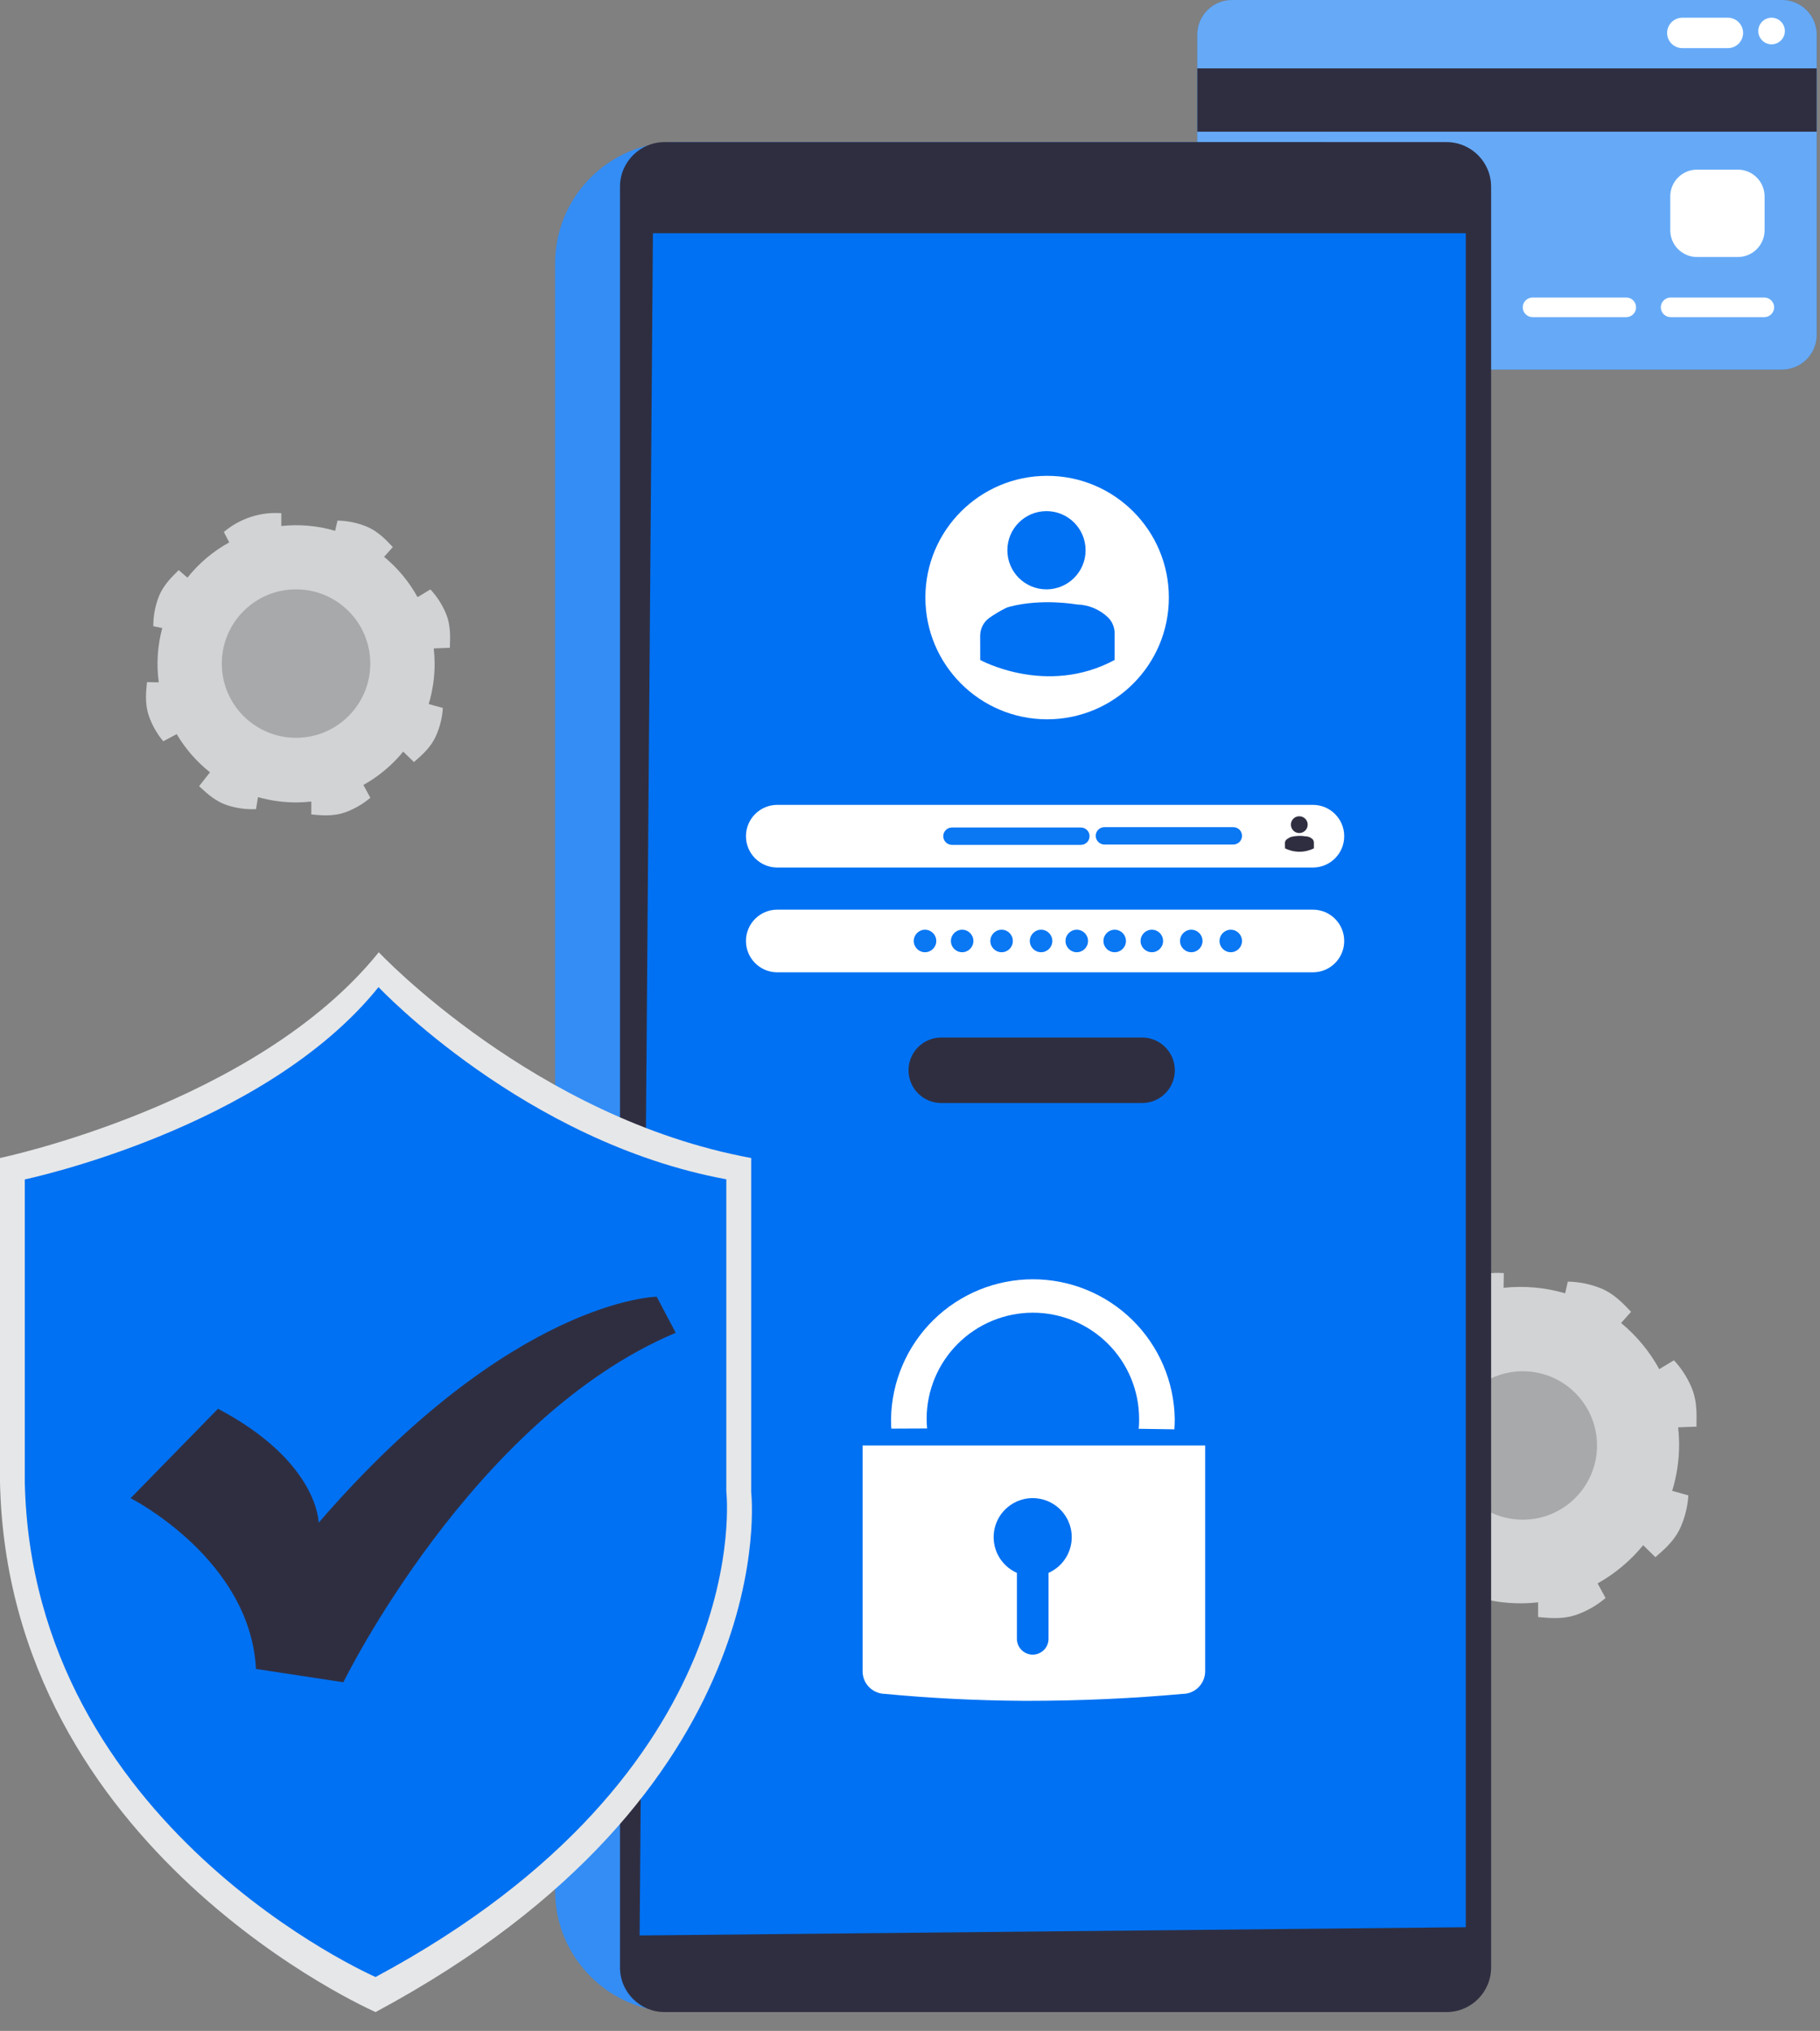 <svg width="69" height="77" viewBox="0 0 69 77" fill="none" xmlns="http://www.w3.org/2000/svg">
<rect x="0" y="0" width="69" height="77" fill="#808080" stroke="none"/>
<path d="M16.909 23.268C16.768 22.928 16.568 22.616 16.317 22.347L15.83 22.641C15.508 22.055 15.078 21.537 14.562 21.112L14.893 20.742C14.705 20.554 14.378 20.154 13.87 19.953C13.527 19.817 13.163 19.744 12.795 19.738L12.706 20.126C12.044 19.931 11.35 19.869 10.665 19.943C10.665 19.78 10.665 19.618 10.665 19.457C9.873 19.401 9.092 19.657 8.486 20.17L8.691 20.564C8.079 20.901 7.541 21.355 7.106 21.901L6.775 21.616C6.591 21.808 6.198 22.142 6.007 22.654C5.877 23.002 5.811 23.371 5.812 23.743L6.151 23.813C5.97 24.483 5.926 25.183 6.019 25.871L5.573 25.863C5.553 26.126 5.466 26.638 5.647 27.152C5.769 27.5 5.953 27.823 6.19 28.105L6.699 27.834C7.027 28.39 7.455 28.88 7.961 29.281L7.549 29.807C7.748 29.982 8.1 30.362 8.619 30.531C8.969 30.645 9.337 30.695 9.706 30.678L9.781 30.222C10.249 30.355 10.733 30.423 11.22 30.423C11.414 30.423 11.608 30.412 11.802 30.39C11.802 30.553 11.802 30.716 11.802 30.88C12.065 30.897 12.576 30.981 13.091 30.797C13.438 30.672 13.759 30.486 14.04 30.247L13.777 29.761C14.355 29.439 14.867 29.01 15.287 28.498L15.694 28.893C15.888 28.714 16.303 28.405 16.526 27.906C16.678 27.57 16.767 27.209 16.79 26.842L16.253 26.693C16.402 26.199 16.478 25.686 16.478 25.169C16.477 24.974 16.466 24.778 16.445 24.584L17.055 24.561C17.057 24.287 17.117 23.772 16.909 23.268Z" fill="#D1D3D4"/>
<path d="M64.139 52.628C63.979 52.239 63.75 51.883 63.463 51.575L62.906 51.91C62.539 51.24 62.048 50.646 61.459 50.16L61.837 49.737C61.623 49.523 61.248 49.065 60.668 48.836C60.276 48.682 59.86 48.599 59.439 48.592L59.338 49.035C58.582 48.813 57.789 48.742 57.005 48.826L57.013 48.269C56.108 48.207 55.215 48.5 54.522 49.085L54.758 49.531C54.055 49.919 53.436 50.443 52.938 51.073L52.559 50.747C52.35 50.965 51.901 51.349 51.682 51.931C51.535 52.326 51.461 52.744 51.462 53.165L51.847 53.245C51.712 53.75 51.644 54.271 51.645 54.794C51.645 55.064 51.664 55.334 51.7 55.602L51.19 55.592C51.169 55.895 51.069 56.478 51.275 57.066C51.414 57.463 51.625 57.832 51.896 58.154L52.478 57.845C52.855 58.479 53.346 59.038 53.925 59.495L53.454 60.089C53.682 60.291 54.084 60.724 54.676 60.917C55.077 61.048 55.498 61.105 55.918 61.085L56.004 60.559C56.539 60.712 57.092 60.789 57.649 60.789C57.871 60.789 58.092 60.776 58.313 60.751C58.313 60.938 58.313 61.125 58.313 61.31C58.614 61.33 59.199 61.426 59.785 61.216C60.182 61.074 60.549 60.861 60.87 60.588L60.569 60.033C61.231 59.663 61.816 59.172 62.296 58.586L62.759 59.039C62.983 58.836 63.456 58.48 63.711 57.912C63.883 57.527 63.983 57.115 64.009 56.695L63.396 56.525C63.569 55.961 63.657 55.374 63.659 54.785C63.658 54.561 63.645 54.338 63.621 54.116L64.318 54.09C64.308 53.791 64.376 53.204 64.139 52.628Z" fill="#D1D3D4"/>
<path d="M67.557 0H46.709C45.982 0 45.392 0.59 45.392 1.317V12.694C45.392 13.421 45.982 14.011 46.709 14.011H67.557C68.284 14.011 68.874 13.421 68.874 12.694V1.317C68.874 0.59 68.284 0 67.557 0Z" fill="#0071F2"/>
<path opacity="0.4" d="M67.557 0H46.709C45.982 0 45.392 0.59 45.392 1.317V12.694C45.392 13.421 45.982 14.011 46.709 14.011H67.557C68.284 14.011 68.874 13.421 68.874 12.694V1.317C68.874 0.59 68.284 0 67.557 0Z" fill="white"/>
<path d="M68.874 2.593H45.392V4.993H68.874V2.593Z" fill="#2F2E41"/>
<path d="M65.507 0.672H63.78C63.462 0.672 63.204 0.93 63.204 1.249C63.204 1.567 63.462 1.825 63.78 1.825H65.507C65.826 1.825 66.084 1.567 66.084 1.249C66.084 0.93 65.826 0.672 65.507 0.672Z" fill="white"/>
<path d="M67.164 1.68C67.442 1.68 67.668 1.455 67.668 1.176C67.668 0.898 67.442 0.672 67.164 0.672C66.886 0.672 66.66 0.898 66.66 1.176C66.66 1.455 66.886 1.68 67.164 1.68Z" fill="white"/>
<path d="M65.885 6.432H64.338C63.777 6.432 63.323 6.887 63.323 7.447V8.73C63.323 9.29 63.777 9.744 64.338 9.744H65.885C66.445 9.744 66.899 9.29 66.899 8.73V7.447C66.899 6.887 66.445 6.432 65.885 6.432Z" fill="white"/>
<path d="M61.655 11.281H58.104C57.898 11.281 57.731 11.447 57.731 11.652C57.731 11.858 57.898 12.024 58.104 12.024H61.655C61.861 12.024 62.027 11.858 62.027 11.652C62.027 11.447 61.861 11.281 61.655 11.281Z" fill="white"/>
<path d="M66.888 11.281H63.337C63.132 11.281 62.965 11.447 62.965 11.652C62.965 11.858 63.132 12.024 63.337 12.024H66.888C67.094 12.024 67.261 11.858 67.261 11.652C67.261 11.447 67.094 11.281 66.888 11.281Z" fill="white"/>
<path opacity="0.2" d="M57.732 57.618C59.286 57.618 60.546 56.358 60.546 54.804C60.546 53.25 59.286 51.99 57.732 51.99C56.178 51.99 54.917 53.25 54.917 54.804C54.917 56.358 56.178 57.618 57.732 57.618Z" fill="black"/>
<path d="M49.909 5.388H25.643C23.105 5.388 21.047 7.445 21.047 9.984V71.69C21.047 74.228 23.105 76.286 25.643 76.286H49.909C52.447 76.286 54.505 74.228 54.505 71.69V9.984C54.505 7.445 52.447 5.388 49.909 5.388Z" fill="#0071F2"/>
<path opacity="0.2" d="M49.909 5.388H25.643C23.105 5.388 21.047 7.445 21.047 9.984V71.69C21.047 74.228 23.105 76.286 25.643 76.286H49.909C52.447 76.286 54.505 74.228 54.505 71.69V9.984C54.505 7.445 52.447 5.388 49.909 5.388Z" fill="white"/>
<path d="M54.841 5.388H25.196C24.262 5.388 23.505 6.145 23.505 7.078V74.595C23.505 75.529 24.262 76.286 25.196 76.286H54.841C55.775 76.286 56.531 75.529 56.531 74.595V7.078C56.531 6.145 55.775 5.388 54.841 5.388Z" fill="#2F2E41"/>
<path d="M55.571 73.069L24.25 73.382L24.754 8.843H55.571V73.069Z" fill="#0071F2"/>
<path d="M39.699 27.272C42.248 27.272 44.314 25.205 44.314 22.656C44.314 20.107 42.248 18.041 39.699 18.041C37.15 18.041 35.083 20.107 35.083 22.656C35.083 25.205 37.15 27.272 39.699 27.272Z" fill="white"/>
<path d="M39.674 22.345C40.493 22.345 41.157 21.681 41.157 20.862C41.157 20.043 40.493 19.379 39.674 19.379C38.855 19.379 38.191 20.043 38.191 20.862C38.191 21.681 38.855 22.345 39.674 22.345Z" fill="#0071F2"/>
<path d="M37.162 25.023C37.162 25.023 39.674 26.411 42.257 25.023V24.006C42.257 23.895 42.235 23.784 42.191 23.681C42.148 23.578 42.084 23.484 42.004 23.406C41.684 23.101 41.262 22.927 40.82 22.918C40.82 22.918 39.515 22.677 38.269 23.005C38.213 23.02 38.158 23.04 38.107 23.067C37.9 23.172 37.7 23.291 37.51 23.425C37.401 23.502 37.313 23.605 37.252 23.723C37.191 23.842 37.16 23.973 37.16 24.106L37.162 25.023Z" fill="#0071F2"/>
<path d="M49.774 30.516H29.469C28.813 30.516 28.281 31.048 28.281 31.704C28.281 32.361 28.813 32.892 29.469 32.892H49.774C50.43 32.892 50.962 32.361 50.962 31.704C50.962 31.048 50.43 30.516 49.774 30.516Z" fill="white"/>
<path d="M40.978 32.032H36.09C36.003 32.032 35.919 31.997 35.858 31.936C35.796 31.874 35.761 31.79 35.761 31.703C35.761 31.616 35.796 31.532 35.858 31.471C35.919 31.409 36.003 31.374 36.09 31.374H40.978C41.065 31.374 41.149 31.409 41.211 31.471C41.272 31.532 41.307 31.616 41.307 31.703C41.307 31.79 41.272 31.874 41.211 31.936C41.149 31.997 41.065 32.032 40.978 32.032V32.032Z" fill="#0071F2"/>
<path d="M46.758 32.019H41.87C41.783 32.019 41.7 31.984 41.638 31.922C41.576 31.861 41.541 31.777 41.541 31.69C41.541 31.603 41.576 31.519 41.638 31.457C41.7 31.396 41.783 31.361 41.87 31.361H46.758C46.846 31.361 46.929 31.396 46.991 31.457C47.053 31.519 47.087 31.603 47.087 31.69C47.087 31.777 47.053 31.861 46.991 31.922C46.929 31.984 46.846 32.019 46.758 32.019Z" fill="#0071F2"/>
<g opacity="0.2">
<path opacity="0.2" d="M40.978 32.032H36.09C36.003 32.032 35.919 31.997 35.858 31.936C35.796 31.874 35.761 31.79 35.761 31.703C35.761 31.616 35.796 31.532 35.858 31.471C35.919 31.409 36.003 31.374 36.09 31.374H40.978C41.065 31.374 41.149 31.409 41.211 31.471C41.272 31.532 41.307 31.616 41.307 31.703C41.307 31.79 41.272 31.874 41.211 31.936C41.149 31.997 41.065 32.032 40.978 32.032V32.032Z" fill="white"/>
<path opacity="0.2" d="M46.758 32.019H41.87C41.783 32.019 41.7 31.984 41.638 31.922C41.576 31.861 41.541 31.777 41.541 31.69C41.541 31.603 41.576 31.519 41.638 31.457C41.7 31.396 41.783 31.361 41.87 31.361H46.758C46.846 31.361 46.929 31.396 46.991 31.457C47.053 31.519 47.087 31.603 47.087 31.69C47.087 31.777 47.053 31.861 46.991 31.922C46.929 31.984 46.846 32.019 46.758 32.019Z" fill="white"/>
</g>
<path d="M49.774 34.489H29.469C28.813 34.489 28.281 35.02 28.281 35.676C28.281 36.333 28.813 36.865 29.469 36.865H49.774C50.43 36.865 50.962 36.333 50.962 35.676C50.962 35.02 50.43 34.489 49.774 34.489Z" fill="white"/>
<path d="M35.069 36.103C35.305 36.103 35.496 35.912 35.496 35.677C35.496 35.441 35.305 35.25 35.069 35.25C34.834 35.25 34.643 35.441 34.643 35.677C34.643 35.912 34.834 36.103 35.069 36.103Z" fill="#0071F2"/>
<path d="M36.477 36.103C36.712 36.103 36.903 35.912 36.903 35.677C36.903 35.441 36.712 35.25 36.477 35.25C36.242 35.25 36.051 35.441 36.051 35.677C36.051 35.912 36.242 36.103 36.477 36.103Z" fill="#0071F2"/>
<path d="M37.973 36.103C38.208 36.103 38.399 35.912 38.399 35.677C38.399 35.441 38.208 35.25 37.973 35.25C37.737 35.25 37.546 35.441 37.546 35.677C37.546 35.912 37.737 36.103 37.973 36.103Z" fill="#0071F2"/>
<path d="M39.469 36.103C39.705 36.103 39.896 35.912 39.896 35.677C39.896 35.441 39.705 35.25 39.469 35.25C39.234 35.25 39.043 35.441 39.043 35.677C39.043 35.912 39.234 36.103 39.469 36.103Z" fill="#0071F2"/>
<path d="M40.822 36.103C41.058 36.103 41.249 35.912 41.249 35.677C41.249 35.441 41.058 35.25 40.822 35.25C40.587 35.25 40.396 35.441 40.396 35.677C40.396 35.912 40.587 36.103 40.822 36.103Z" fill="#0071F2"/>
<path d="M42.26 36.103C42.496 36.103 42.687 35.912 42.687 35.677C42.687 35.441 42.496 35.25 42.26 35.25C42.025 35.25 41.834 35.441 41.834 35.677C41.834 35.912 42.025 36.103 42.26 36.103Z" fill="#0071F2"/>
<path d="M43.669 36.103C43.904 36.103 44.095 35.912 44.095 35.677C44.095 35.441 43.904 35.25 43.669 35.25C43.433 35.25 43.242 35.441 43.242 35.677C43.242 35.912 43.433 36.103 43.669 36.103Z" fill="#0071F2"/>
<path d="M45.164 36.103C45.4 36.103 45.59 35.912 45.59 35.677C45.59 35.441 45.4 35.25 45.164 35.25C44.929 35.25 44.738 35.441 44.738 35.677C44.738 35.912 44.929 36.103 45.164 36.103Z" fill="#0071F2"/>
<path d="M46.661 36.103C46.897 36.103 47.087 35.912 47.087 35.677C47.087 35.441 46.897 35.25 46.661 35.25C46.426 35.25 46.235 35.441 46.235 35.677C46.235 35.912 46.426 36.103 46.661 36.103Z" fill="#0071F2"/>
<g opacity="0.2">
<path opacity="0.2" d="M35.069 36.103C35.305 36.103 35.496 35.912 35.496 35.677C35.496 35.441 35.305 35.25 35.069 35.25C34.834 35.25 34.643 35.441 34.643 35.677C34.643 35.912 34.834 36.103 35.069 36.103Z" fill="white"/>
<path opacity="0.2" d="M36.477 36.103C36.712 36.103 36.903 35.912 36.903 35.677C36.903 35.441 36.712 35.25 36.477 35.25C36.242 35.25 36.051 35.441 36.051 35.677C36.051 35.912 36.242 36.103 36.477 36.103Z" fill="white"/>
<path opacity="0.2" d="M37.973 36.103C38.208 36.103 38.399 35.912 38.399 35.677C38.399 35.441 38.208 35.25 37.973 35.25C37.737 35.25 37.546 35.441 37.546 35.677C37.546 35.912 37.737 36.103 37.973 36.103Z" fill="white"/>
<path opacity="0.2" d="M39.469 36.103C39.705 36.103 39.896 35.912 39.896 35.677C39.896 35.441 39.705 35.25 39.469 35.25C39.234 35.25 39.043 35.441 39.043 35.677C39.043 35.912 39.234 36.103 39.469 36.103Z" fill="white"/>
<path opacity="0.2" d="M40.822 36.103C41.058 36.103 41.249 35.912 41.249 35.677C41.249 35.441 41.058 35.25 40.822 35.25C40.587 35.25 40.396 35.441 40.396 35.677C40.396 35.912 40.587 36.103 40.822 36.103Z" fill="white"/>
<path opacity="0.2" d="M42.26 36.103C42.496 36.103 42.687 35.912 42.687 35.677C42.687 35.441 42.496 35.25 42.26 35.25C42.025 35.25 41.834 35.441 41.834 35.677C41.834 35.912 42.025 36.103 42.26 36.103Z" fill="white"/>
<path opacity="0.2" d="M43.669 36.103C43.904 36.103 44.095 35.912 44.095 35.677C44.095 35.441 43.904 35.25 43.669 35.25C43.433 35.25 43.242 35.441 43.242 35.677C43.242 35.912 43.433 36.103 43.669 36.103Z" fill="white"/>
<path opacity="0.2" d="M45.163 36.103C45.398 36.103 45.589 35.912 45.589 35.677C45.589 35.441 45.398 35.25 45.163 35.25C44.927 35.25 44.736 35.441 44.736 35.677C44.736 35.912 44.927 36.103 45.163 36.103Z" fill="white"/>
<path opacity="0.2" d="M46.661 36.103C46.897 36.103 47.087 35.912 47.087 35.677C47.087 35.441 46.897 35.25 46.661 35.25C46.426 35.25 46.235 35.441 46.235 35.677C46.235 35.912 46.426 36.103 46.661 36.103Z" fill="white"/>
</g>
<path d="M43.298 39.337H35.686C35 39.337 34.444 39.893 34.444 40.579C34.444 41.265 35 41.821 35.686 41.821H43.298C43.984 41.821 44.54 41.265 44.54 40.579C44.54 39.893 43.984 39.337 43.298 39.337Z" fill="#2F2E41"/>
<path d="M44.523 54.192C44.532 54.061 44.537 53.929 44.537 53.798C44.515 52.386 43.939 51.039 42.933 50.049C41.927 49.058 40.571 48.503 39.159 48.503C37.747 48.503 36.392 49.058 35.386 50.049C34.38 51.039 33.803 52.386 33.781 53.798C33.781 53.921 33.781 54.044 33.794 54.166L35.148 54.16C35.138 54.04 35.131 53.92 35.131 53.798C35.131 52.73 35.556 51.705 36.311 50.95C37.066 50.195 38.09 49.77 39.159 49.77C40.227 49.77 41.251 50.195 42.007 50.95C42.762 51.705 43.186 52.73 43.186 53.798C43.186 53.929 43.186 54.048 43.169 54.171L44.523 54.192Z" fill="white"/>
<path d="M44.834 64.223C43.014 64.389 41.018 64.487 38.868 64.487C36.969 64.476 35.195 64.38 33.559 64.223C33.333 64.221 33.116 64.131 32.954 63.972C32.874 63.893 32.811 63.798 32.768 63.694C32.725 63.591 32.703 63.479 32.703 63.367V54.804H45.69V63.367C45.69 63.594 45.599 63.812 45.439 63.972C45.278 64.133 45.061 64.223 44.834 64.223V64.223Z" fill="white"/>
<path d="M40.624 58.13C40.656 58.441 40.589 58.754 40.432 59.024C40.276 59.294 40.037 59.508 39.752 59.634V62.134C39.752 62.293 39.689 62.445 39.577 62.558C39.464 62.67 39.312 62.734 39.153 62.734V62.734C38.994 62.734 38.841 62.671 38.729 62.558C38.616 62.446 38.553 62.293 38.553 62.134V59.634C38.315 59.529 38.109 59.363 37.956 59.153C37.802 58.943 37.707 58.696 37.68 58.437C37.652 58.178 37.693 57.917 37.799 57.679C37.905 57.441 38.071 57.236 38.282 57.083C38.492 56.93 38.739 56.835 38.998 56.808C39.257 56.781 39.518 56.823 39.756 56.929C39.993 57.035 40.199 57.202 40.351 57.413C40.504 57.624 40.598 57.871 40.624 58.13V58.13Z" fill="#0071F2"/>
<path d="M0 43.905C0 43.905 9.714 41.879 14.36 36.104C14.36 36.104 20.273 42.396 28.479 43.905V56.575C28.479 56.575 29.806 67.94 14.239 76.286C14.239 76.286 0.3 70.209 0 56.195V43.905Z" fill="#E6E7E8"/>
<path d="M0.94 44.717C0.94 44.717 10.012 42.821 14.351 37.426C14.351 37.426 19.877 43.302 27.536 44.712V56.545C27.536 56.545 28.776 67.161 14.238 74.957C14.238 74.957 1.22 69.282 0.94 56.195V44.717Z" fill="#0071F2"/>
<path d="M4.952 56.803C4.952 56.803 9.489 59.101 9.705 63.277L13.018 63.781C13.018 63.781 17.913 53.773 25.618 50.532L24.897 49.165C24.897 49.165 19.425 49.236 12.081 57.733C12.081 57.733 12.081 55.429 8.265 53.412L4.952 56.803Z" fill="#2F2E41"/>
<path opacity="0.2" d="M11.223 27.973C12.778 27.973 14.038 26.713 14.038 25.159C14.038 23.605 12.778 22.345 11.223 22.345C9.669 22.345 8.409 23.605 8.409 25.159C8.409 26.713 9.669 27.973 11.223 27.973Z" fill="black"/>
<path d="M49.258 31.585C49.434 31.585 49.577 31.442 49.577 31.266C49.577 31.09 49.434 30.948 49.258 30.948C49.083 30.948 48.94 31.09 48.94 31.266C48.94 31.442 49.083 31.585 49.258 31.585Z" fill="#2F2E41"/>
<path d="M48.718 32.164C48.888 32.249 49.075 32.293 49.265 32.293C49.455 32.293 49.642 32.249 49.812 32.164V31.945C49.812 31.921 49.807 31.897 49.798 31.874C49.789 31.851 49.775 31.831 49.758 31.814C49.689 31.748 49.599 31.711 49.504 31.71C49.322 31.68 49.136 31.686 48.956 31.728C48.944 31.731 48.932 31.736 48.921 31.741C48.875 31.763 48.831 31.789 48.789 31.818C48.766 31.834 48.747 31.857 48.734 31.882C48.721 31.908 48.714 31.936 48.714 31.965L48.718 32.164Z" fill="#2F2E41"/>
</svg>
